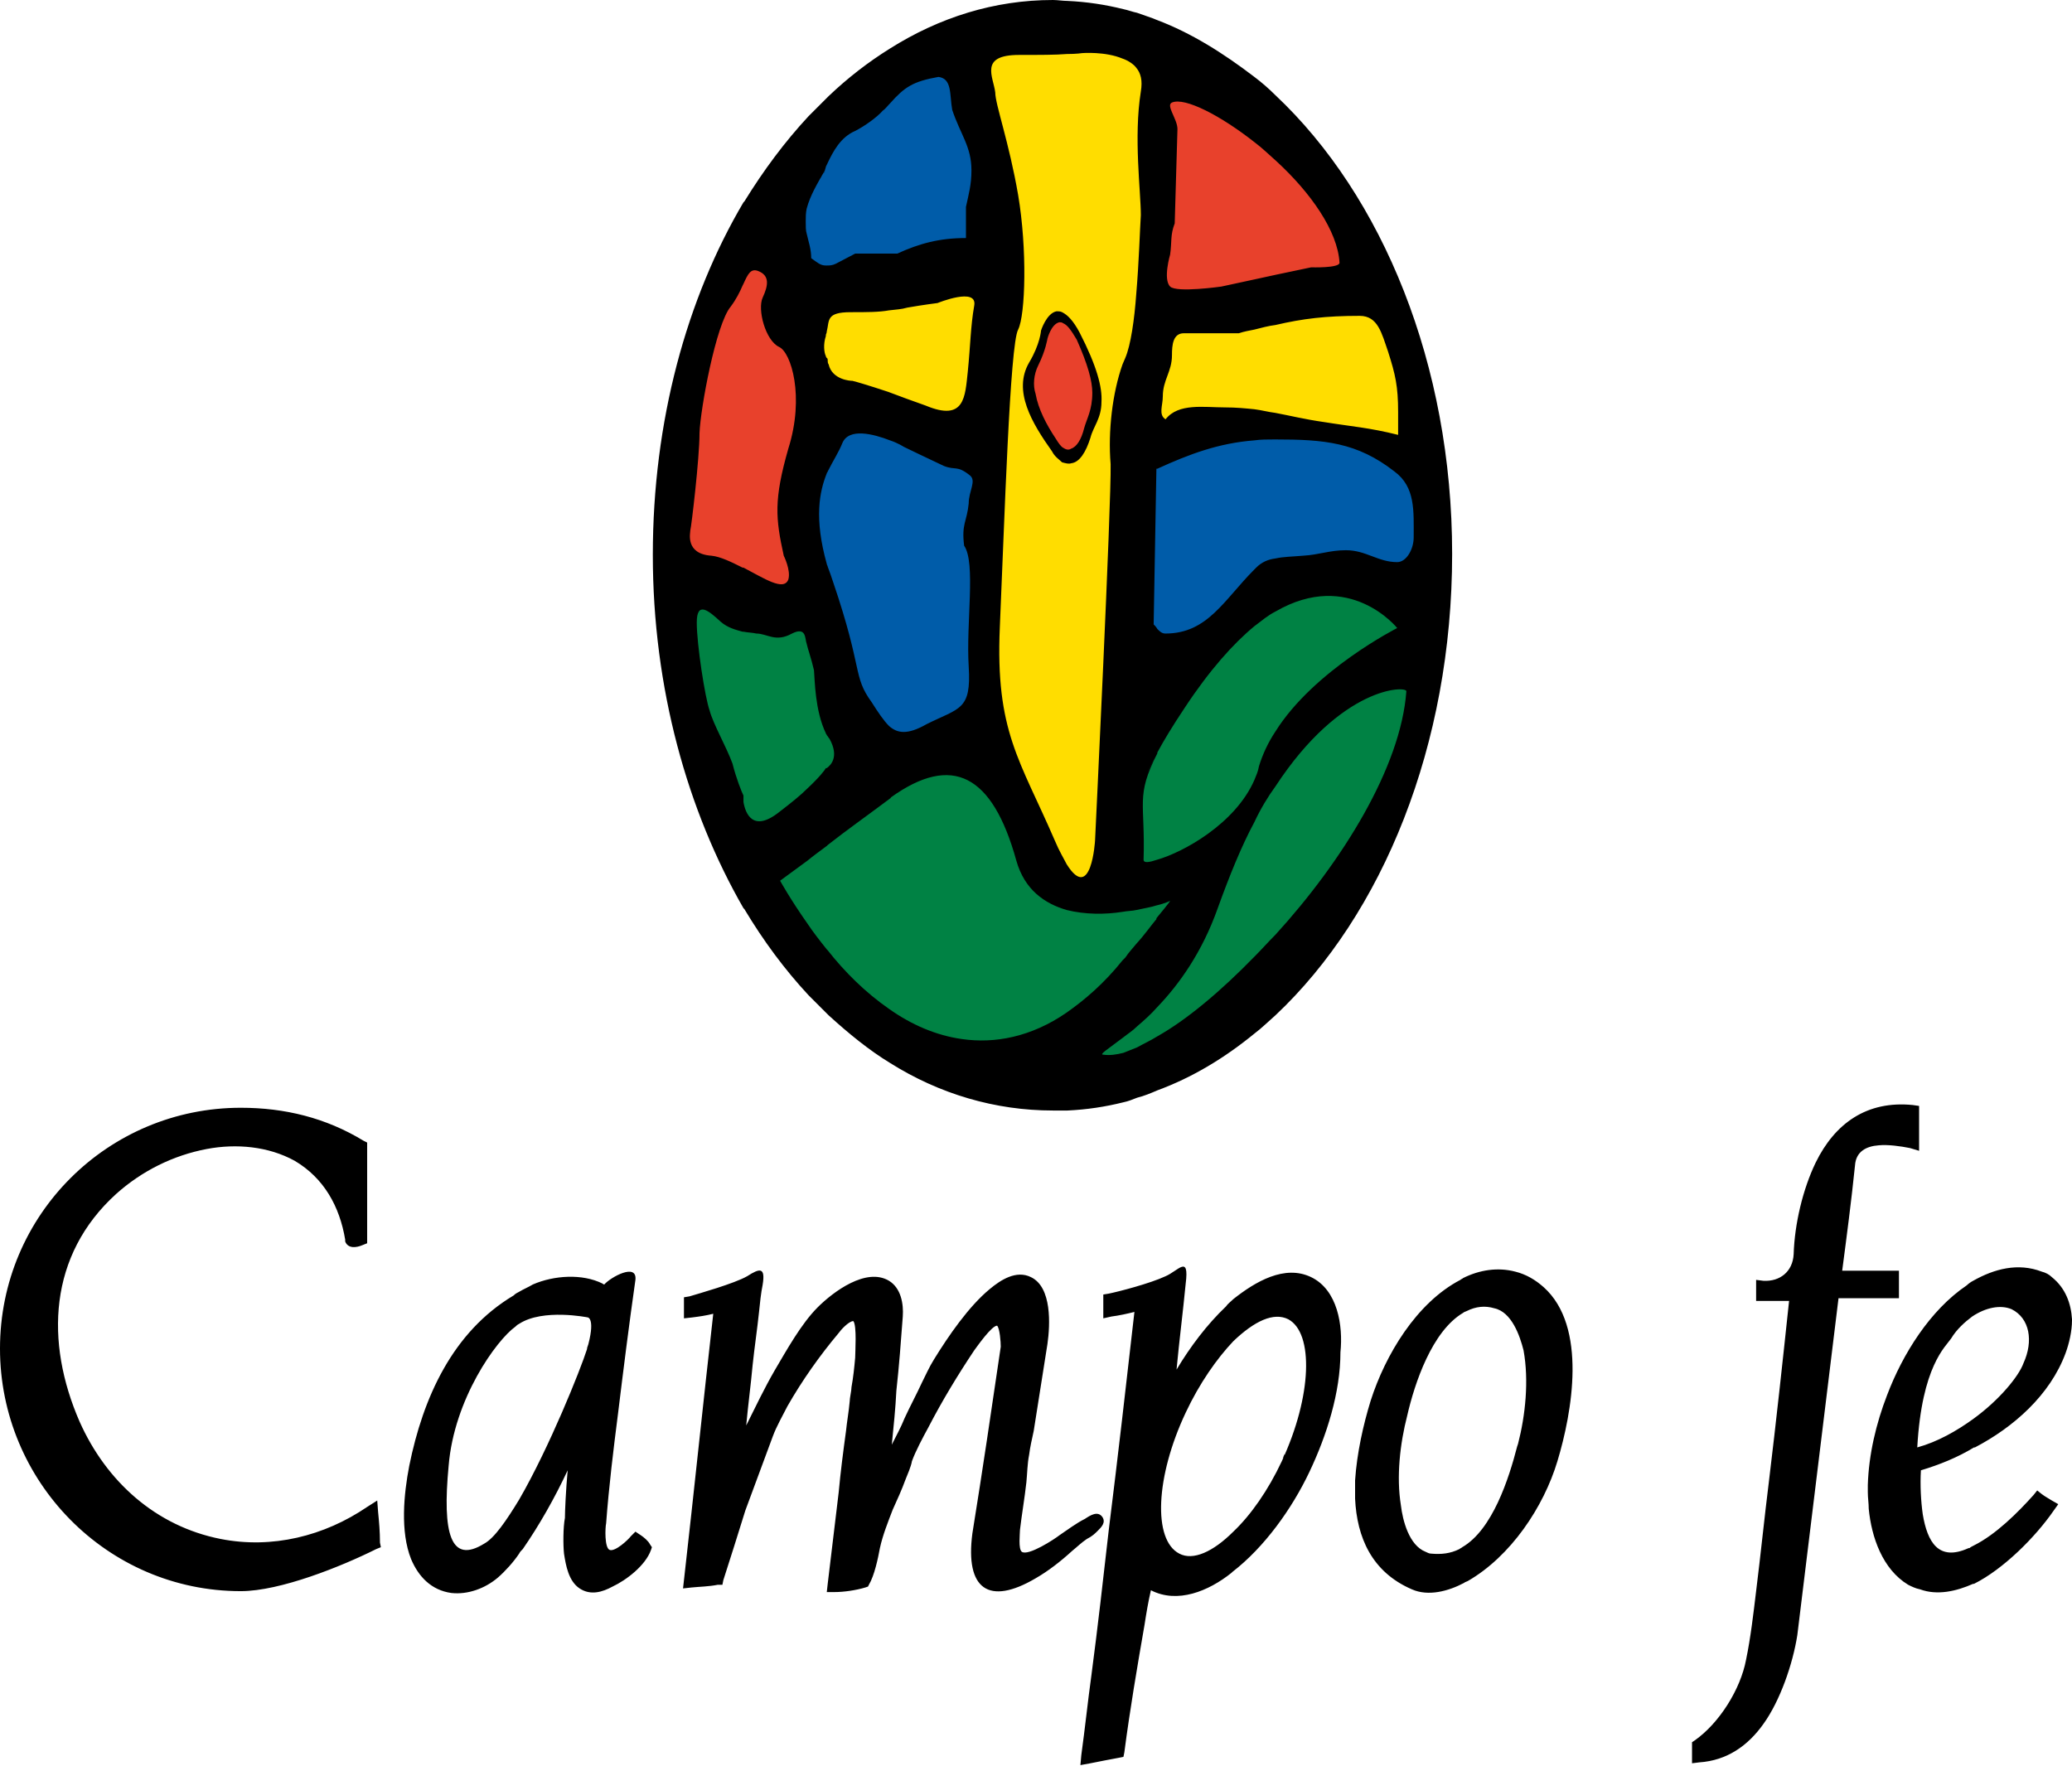 <?xml version="1.0" encoding="utf-8"?>
<!-- Generator: Adobe Illustrator 24.3.0, SVG Export Plug-In . SVG Version: 6.00 Build 0)  -->
<svg version="1.1" id="Capa_1" xmlns="http://www.w3.org/2000/svg" xmlns:xlink="http://www.w3.org/1999/xlink" x="0px" y="0px"
	 viewBox="0 0 226.3 192.9" style="enable-background:new 0 0 226.3 192.9;" xml:space="preserve">
<style type="text/css">
	.st0{fill:#008244;}
	.st1{fill:#FFDD00;}
	.st2{fill:#005CA9;}
	.st3{fill:#E8412C;}
</style>
<g>
	<path class="st0" d="M109.4,118c-0.5,0,5-2.5,10.4-7c4.2-3.4,8.6-8.8,10.9-13.8c1.3-4.3,3.4-6.3,5.2-8.7c1.2-1.4,3.1-4.3,3.9-5.4
		c2.8-3,5.7-7.6,8-8.8c2.8-1.5,8-3.2,8.1-2.9c0.1,5.1-2,12.8-4.4,18.4c-2.8,6.6-8,13.8-12.8,18.8c-5.9,6.8-12.3,8.5-17.8,9.8
		C118.2,119.6,109.4,118.8,109.4,118C109.4,118,109.4,118.8,109.4,118"/>
	<path class="st0" d="M156.2,66.4c0,0-4.4-3.7-9.3-4c-4.1-0.6-9.5,1.3-11.8,4.8c-2.3,1.8-9,8-11.9,10.6c-1.5,8.6-0.5,11.3-0.5,19.5
		c0,0.2,7.2-1.4,8.9-1.8c2-2.1,4.6-7.4,6.8-10.4c2.5-2.6,5.7-7.1,8.7-10.4l8.8-3.7L156.2,66.4z"/>
	<path class="st1" d="M119.3,1.8c0,0,2.6,0.2,4.6,0.9c1.3,0.5,2.7,1.5,3,2.6l0.1,0.5c2.1,3.8-0.5,15.5-0.5,17.9
		c0,2.7-1.3,14.3-1.7,16.5c-0.5,2.2-1.5,6.7-1.5,10.6c0,1.8-0.1,12-0.5,21.6c-0.4,9.6,0.1,23.9-0.2,24.9c0,0-2.6,0.3-3.6,0.3
		c-0.4,0-3.4-0.3-5.9-4.7c-2.6-4.5-5.3-10.4-5.9-13c-0.4-3,0-7.4,0-11.5c0-11.2,1.4-33.2,1.4-33.9c0-0.5-0.1-3.4-0.3-6.1
		c0-2.4,0.5-4.9,0.3-7.1c-0.6-5-2.9-10.7-2.9-11.9c0-1.4-2.6-7.3,3.3-7C111,1.8,117.7,1.4,119.3,1.8C119.3,1.8,117.7,1.4,119.3,1.8"
		/>
	<path class="st2" d="M104.6,4c-5.4,0.5-21.2,14.4-20.8,18.6c0,1.3,2,4.8,2,6.4c1,0.7,0.8,6.4,2.1,6.1l5.1-4l4.6-0.2
		c2.6-0.1,8-1.1,10.9-2.2l0.3-4.4c0.4-1.4-0.3-3.7-0.3-5.3c0-2.6-2.6-6.9-2.6-9.3C105.9,9.2,106.1,4.2,104.6,4
		C104.6,4,106.1,4.2,104.6,4"/>
	<path class="st3" d="M127.1,5.5c-1.1,0-0.5,16-0.7,18.7c-0.5,1.3-0.9,10.3-0.9,10.3s7.7-0.4,8-0.4l9.8-2.2c0,0,4.4-0.2,7-0.7
		c0-3.5-3.9-10.7-8.1-15.3C136.8,9.7,128.7,4.5,127.1,5.5C127.1,5.5,128.7,4.5,127.1,5.5"/>
	<path class="st1" d="M123.1,47.8c0,0.3,9.8-1.2,10.2-1.2c4.2,0,7.7,0.3,11.3,0.7c2.4,0.1,7.7,2.2,11,3c0-3-3.3-19.1-5.4-19.1
		c-5.2,0-10.6,0.8-15.8,2.1l-8.9,1.1C125.2,35.3,123.1,46.9,123.1,47.8C123.1,47.8,123.1,46.9,123.1,47.8"/>
	<path class="st2" d="M123.4,47.8l-0.7,29.6v3.2l0.2-0.2c0,0,0.1-1.7,2.1-4.2c2.6-1.6,7.8-6.9,8.3-7.2c3.9-3.7,6.2-6.7,13.7-6.7
		c2.1,0,6.7,3,8.8,3.7c1.7,0,1-14.3-0.3-15.9c-4.1-1.6-11-3.3-16.4-3.5C134,46.3,127.4,46.7,123.4,47.8
		C123.4,47.8,127.4,46.7,123.4,47.8"/>
	<path class="st0" d="M132,94.9c0,0-7.8,2.7-12.7,2.6c-3.2-0.2-6-4-6.8-6.4c-1.2-4.4-3.9-8.5-5.1-11.4c-2.6-0.5-10.3,3.6-12.7,5.4
		c-6,4-13.7,9.3-13.2,10.3c0,0,8,14.4,16,18.3c2.8,1.3,7.2,4.8,11.8,4.3c4.1-1.6,10.4-6.2,15-10.4C128.7,102.1,132,94.9,132,94.9"/>
	<path class="st0" d="M81.3,95.3c3.5-2.4,13.4-9.6,15.2-11.1c-2.5-2.6-4.9-7.2-4.9-10.9c0-0.8-2.1-6.9-2.3-7.4
		c-0.1-0.5-2.1,0.7-2.7,0.7c-1,0-3.1-1-4.1-1c-1.1,0-8-2.2-8.6-2.7C73.1,62.6,74,65.6,74,68c0,2.4,1.4,9.8,1.4,10.9
		C75.4,79.7,81.1,95.4,81.3,95.3C81.3,95.3,81.1,95.4,81.3,95.3"/>
	<path class="st3" d="M89.1,66.3c-0.6,1.9-13.2-2.1-15.5-3.2L73,58.1c0.1-0.3,1.3-7.9,1.3-10.4c0-2.7,2.9-13.8,3.9-15.1
		c1-1.4,4.6-9.6,5.6-9.6c3.1,0.5,2.1,8,3.4,10.4c0.5,0.3,2.9,9,1.8,13.9c-1,5-2,8.6-1,12.8C88,60.1,89.5,65.3,89.1,66.3
		C89.1,66.3,89.5,65.3,89.1,66.3"/>
	<path class="st2" d="M96,45.1c0,0-6.4-3.2-6.9-1.3c-0.5,2.1-3.3,12-0.2,21.5c2.9,9.4,2.3,11.2,3.6,13.3c1,1.8,2.4,6.4,3.2,5.8
		c3.1-1.3,10.1-3.5,11.6-4.6c-0.4-4.8,0.5-20.4,0.5-22.1c0.1-4.5,1.5-8.5,0.5-9.5c-1.3-1-4.7-0.8-5.4-0.8
		C102.2,47.3,96,45.1,96,45.1"/>
	<path class="st1" d="M108.5,28.8c0,0,1.5,1.8,0.9,4.5c-0.2,1.9-0.9,6.6-0.9,9.3l-0.1,5.5c0,0-4.6-0.2-6.6-0.8
		c-3.1-0.9-9.4-3.2-9.6-3.2c-0.2,0-3.6,0.3-3.6-1.5c0-1.9-1.5-5.1-1.1-7.1c0.1-0.9,1.8-4.5,4.7-4.5c3.1,0,5.2,0,6.9-0.3
		C100.7,30.4,108.5,28.8,108.5,28.8"/>
	<path class="st3" d="M114.1,36.3c0,0,0.5-1.6,1.7-1.6c0.6,0,1.4,0.6,2,2.1c1.1,2.6,2,4.6,2,6.1c0,2.2-1,3.5-1,4.2
		c0,0.9-1,2.2-1.8,2.5c-0.7,0.1-1.7-0.5-1.8-1.1c-0.3-0.7-1.7-2.6-2.1-3.9c-0.6-2-0.7-3.8,0.1-4.8C113.4,38.8,114.1,36.3,114.1,36.3
		"/>
	<g>
		<path d="M165.8,157.7l-0.1,0.3c-0.9,3.5-2.7,9.1-6,11c-0.1,0.1-0.2,0.1-0.3,0.2c-1,0.5-2,0.6-3.1,0.5c-0.2,0-0.4-0.1-0.6-0.2
			c-1.8-0.7-2.5-3.4-2.7-5.1c-0.5-3.1-0.1-6.7,0.7-9.8c0.8-3.5,2.7-9.2,6.1-11.2c0.1-0.1,0.2-0.1,0.4-0.2c1-0.5,2-0.6,3-0.3
			c1.9,0.4,2.8,3,3.2,4.6C167,150.8,166.6,154.6,165.8,157.7 M168.6,140.6c-0.9-0.8-1.9-1.4-3.1-1.7c-1.9-0.5-3.9-0.2-5.7,0.7
			c-0.1,0.1-0.2,0.1-0.3,0.2c-4.8,2.5-8.2,8.2-9.8,13.2c-0.8,2.6-1.5,5.7-1.7,8.7v2c0.2,4.2,1.8,8,6.2,9.9c1.8,0.8,4,0.2,5.7-0.7
			c0.1-0.1,0.2-0.1,0.4-0.2c4.7-2.7,8.3-8.1,9.8-13.1C171.7,154.3,173.4,144.9,168.6,140.6 M207.2,138.8h-6c0.5-3.8,1-7.6,1.4-11.5
			c0.1-1.5,1.2-2.1,2.6-2.2c1-0.1,2.4,0.1,3.4,0.3l1,0.3v-4.9l-0.7-0.1c-5-0.5-8.5,2-10.6,6.3c-1.4,2.9-2.3,6.7-2.4,10
			c-0.1,1.9-1.5,3-3.3,2.9l-0.8-0.1v2.3h3.6c-0.7,6.6-1.4,13.1-2.2,19.7c-0.5,4-0.9,8-1.4,12c-0.3,2.5-0.6,5.1-1.1,7.5
			c-0.6,3.2-2.9,6.9-5.6,8.8l-0.3,0.2v2.3l0.8-0.1c3-0.2,5.3-1.8,7-4.2c1.8-2.5,3.2-6.5,3.7-9.7c1.5-12.2,3-24.5,4.5-36.8h6.6V138.8
			z M140,159.6c-1.5,3.2-3.4,5.9-5.3,7.7c-2.2,2.2-4.4,3.2-5.9,2.4c-2.9-1.5-2.6-8.4,0.7-15.4c1.5-3.2,3.4-5.9,5.2-7.8
			c2.3-2.2,4.4-3.2,6-2.4C143.5,145.6,143.3,152.5,140,159.6 M140.1,159.3c0.1-0.2,0.1-0.3,0.2-0.5
			C140.3,159,140.2,159.2,140.1,159.3 M143.2,139.5c-2.9-1.4-6.1,0.5-8.5,2.4c-0.3,0.3-0.6,0.5-0.8,0.8c-2.1,2-3.9,4.4-5.4,6.9
			c0.3-3.2,0.7-6.3,1-9.4c0.4-3.2-0.8-1.4-2.2-0.8c-1.7,0.8-5.2,1.7-6.2,1.9l-0.6,0.1v2.6l0.9-0.2c0.8-0.1,1.7-0.3,2.5-0.5
			c-0.9,7.9-1.8,15.8-2.8,23.8c-0.6,5.3-1.2,10.6-1.9,15.9c-0.4,2.9-0.7,5.8-1.1,8.7l-0.1,1.1l1.1-0.2c1-0.2,2-0.4,3.1-0.6l0.5-0.1
			l0.1-0.5c0.6-4.6,1.4-9.3,2.2-13.9c0.2-1.3,0.4-2.5,0.7-3.8c2.9,1.5,6.3,0.1,8.8-1.9l0.1-0.1c3.5-2.7,6.5-6.9,8.4-10.9
			c1.9-4,3.4-8.7,3.4-13.1C146.7,144.8,146.1,140.9,143.2,139.5 M221,148.9c-0.5,1.4-2.6,4-5.5,6.1v0c-1.8,1.3-3.9,2.5-6.1,3.1
			c0.5-8.9,3.1-11,3.7-11.9c0.6-1,1.5-1.8,2.3-2.4v0c1.5-1,3.1-1.3,4.3-0.8C221.7,144,222.1,146.5,221,148.9 M224.1,139.5
			c-0.3-0.3-0.7-0.5-1.1-0.6c-2.6-1-5.2-0.3-7.5,1c-0.2,0.1-0.5,0.3-0.7,0.5c-4,2.7-7,7.5-8.7,12c-1.2,3.1-2,6.5-2.1,9.8v0.8
			c0,0.6,0.1,1.2,0.1,1.8c0.3,3.1,1.5,6.6,4.3,8.3c0.4,0.2,0.8,0.4,1.3,0.5c1.9,0.7,4,0.2,5.8-0.6l0.1,0c3.2-1.6,6.7-5.1,8.7-8
			l0.5-0.7l-0.7-0.4c-0.3-0.2-0.7-0.4-1.1-0.7l-0.5-0.4l-0.4,0.5c-1.7,1.9-4.1,4.3-6.5,5.5c-0.2,0.1-0.4,0.2-0.5,0.3l-0.1,0
			c-3.3,1.5-4.5-0.7-5-3.7c-0.2-1.4-0.3-3.2-0.2-4.8c2-0.6,4-1.4,5.8-2.5l0.1,0c4.2-2.2,8.2-5.7,9.9-10.3c0.4-1.1,0.7-2.4,0.7-3.6
			v-0.1C226.2,142.4,225.6,140.7,224.1,139.5 M213.2,146.2C213.2,146.2,213.2,146.2,213.2,146.2
			C213.2,146.2,213.2,146.2,213.2,146.2 M213,146.5C212.9,146.5,212.9,146.5,213,146.5C212.9,146.5,212.9,146.5,213,146.5
			 M119.9,167.2c0.4-0.4,0.9-0.9,0.5-1.5c-0.5-0.7-1.3-0.2-1.9,0.2c-1,0.5-1.9,1.2-2.8,1.8c-0.5,0.4-3.4,2.3-4.1,1.8
			c-0.4-0.3-0.2-2-0.2-2.4c0.2-1.7,0.5-3.4,0.7-5.2c0.1-1,0.1-2,0.3-3c0.1-0.8,0.3-1.7,0.5-2.6c0.5-3.2,1-6.3,1.5-9.5
			c0.3-2.1,0.5-6.2-1.8-7.3c-1.6-0.8-3.3,0.3-4.5,1.3c-2.3,1.9-4.5,5.1-6.1,7.7c-0.5,0.8-0.9,1.7-1.3,2.5c-0.6,1.3-1.3,2.6-1.9,3.9
			c-0.4,1-0.9,1.9-1.4,2.9c0.2-2,0.4-3.9,0.5-5.9c0.3-2.7,0.5-5.4,0.7-8.1c0.1-1.4-0.2-3.1-1.5-3.9c-2.5-1.5-6.1,1.2-7.8,2.9
			c-1.8,1.8-3.4,4.7-4.7,6.9c-1.1,1.9-2.1,4-3.1,6c0.2-2.2,0.5-4.4,0.7-6.6c0.2-1.9,0.5-3.9,0.7-5.8c0.1-1,0.2-2,0.4-3
			c0.3-1.9-0.3-1.8-1.7-0.9c-1.4,0.8-5.3,1.9-6.3,2.2l-0.6,0.1v2.3l0.9-0.1c0.8-0.1,1.5-0.2,2.3-0.4c-1.1,9.7-2.1,19.4-3.2,29.1
			l-0.1,0.9l0.9-0.1c1-0.1,1.9-0.1,2.9-0.3l0.5,0l0.1-0.5c0.8-2.5,1.6-5,2.4-7.6c1-2.7,2-5.4,3-8.1c0.4-1.1,1.1-2.3,1.6-3.3
			c1.6-2.8,3.5-5.5,5.6-8c0.2-0.3,1.1-1.3,1.6-1.3c0.4,0.5,0.2,3.4,0.2,4c-0.1,1.1-0.2,2.1-0.4,3.2c0,0.4-0.2,1.2-0.2,1.6
			c-0.1,1.1-0.3,2.2-0.4,3.2c-0.3,2.2-0.6,4.5-0.8,6.7c-0.4,3.3-0.8,6.7-1.2,10l-0.1,0.9h0.8c1.1,0,2.4-0.2,3.4-0.5l0.3-0.1l0.1-0.2
			c0.6-1,1-2.9,1.2-4c0.3-1.4,0.9-2.9,1.4-4.2c0.5-1.1,1-2.2,1.4-3.3c0.2-0.5,0.6-1.4,0.7-2c0.4-1.1,1.2-2.6,1.8-3.7
			c1.5-2.9,3.2-5.7,5-8.4c0.3-0.4,1.9-2.7,2.5-2.7c0.3,0.3,0.4,1.8,0.4,2.3c-1,6.8-2,13.6-3.1,20.4c-0.8,6.1,1.8,7.9,6.9,4.9
			c1.4-0.8,2.8-1.9,4-3c0.5-0.4,1-0.9,1.6-1.3C119.3,167.8,119.6,167.5,119.9,167.2 M64.1,147.4c-0.7,2.2-4.1,10.7-7.4,16.4v0
			c-1.4,2.3-2.7,4.2-3.8,4.8c-3.7,2.3-4.6-1.1-3.9-8.5c0.6-7.3,5.2-13.7,7.3-15.2c0.1-0.1,0.2-0.2,0.4-0.3c2.6-1.7,7.5-0.7,7.5-0.7
			S65.1,144,64.1,147.4 M64.1,147.3c0-0.1,0.1-0.2,0.1-0.4C64.2,147.1,64.2,147.2,64.1,147.3 M70,167.7l-0.6-0.4l-0.5,0.5
			c-0.3,0.4-1.7,1.7-2.3,1.5c-0.6-0.2-0.5-2.5-0.4-2.9c0.3-4,0.8-8.1,1.3-12c0.6-4.9,1.2-9.7,1.9-14.6c0.2-1.9-2.7-0.3-3.4,0.5
			c-0.1,0-0.2-0.1-0.2-0.1c-2.2-1.1-5.3-0.9-7.6,0.1c-0.5,0.3-1,0.5-1.5,0.8c-0.2,0.1-0.4,0.2-0.6,0.4c-6.7,4-9.9,11.2-11.4,18.6
			c-0.6,3.1-1,7.2,0.2,10.2c0.8,1.9,2.2,3.4,4.4,3.7c1.8,0.2,3.7-0.5,5.1-1.7c0.8-0.7,1.7-1.7,2.3-2.6c0.1-0.2,0.2-0.3,0.4-0.5
			c1.8-2.6,3.5-5.6,4.9-8.6c-0.2,2.2-0.3,4.5-0.3,5.2c-0.2,1-0.2,3-0.1,3.9c0.2,1.3,0.5,3,1.7,3.8c1.2,0.8,2.5,0.4,3.6-0.2
			c1.5-0.7,3.6-2.3,4.2-4l0.1-0.3l-0.2-0.3C70.8,168.3,70.3,167.9,70,167.7 M41.3,165.2l-0.1-1.3l-1.1,0.7c-4.7,3.2-10.4,4.6-16,3.5
			c-7.1-1.4-12.5-6.3-15.4-12.8c-3.8-8.7-3.4-18.2,4-24.9c2.8-2.5,6.2-4.2,9.9-4.9c3.2-0.6,6.7-0.3,9.6,1.3c3.2,1.9,4.9,5,5.5,8.6
			l0,0.1l0,0.1c0.3,0.8,1.2,0.7,1.9,0.4l0.5-0.2v-11l-0.4-0.2c-4.1-2.5-8.6-3.6-13.4-3.6c-14.5,0-26.3,11.7-26.3,26.3
			c0,14.5,11.7,26.5,26.3,26.5c4.3,0,11-2.7,14.8-4.6l0.5-0.2l-0.1-0.5C41.5,167.3,41.4,166.2,41.3,165.2"/>
		<path d="M113.4,39.9c0.8-1.6,1-2.9,1-2.9s0.4-1.6,1.3-1.8c0.1,0,0.3,0,0.4,0.1c0,0-0.1-0.1,0,0c0.5,0.2,0.9,0.8,1.5,1.8
			c1.2,2.7,1.7,4.5,1.7,5.8c0,1.9-0.6,2.8-0.9,3.9c-0.3,1.2-0.8,2-1.4,2.2c-0.3,0.2-0.6,0.1-0.9-0.1c-0.2-0.1-0.5-0.5-0.8-1
			c-1-1.5-1.9-3.2-2.2-4.9C112.8,42.1,112.9,40.9,113.4,39.9 M114.9,49.3c0.3,0.6,0.8,0.9,1.1,1.2c0.4,0.1,0.7,0.2,1,0.1
			c0.9-0.1,1.6-1.2,2.1-2.8c0.3-1.2,1.2-2.1,1.2-3.9c0.1-1.6-0.5-3.9-2.4-7.6c-0.7-1.3-1.3-1.9-1.9-2.2c-0.2-0.1-0.4-0.1-0.6-0.1
			c-1.1,0.2-1.7,2.1-1.7,2.1s-0.1,1.5-1.3,3.5C110.6,42.7,112.7,46.2,114.9,49.3 M90.1,18.6C90.1,18.7,90.1,18.7,90.1,18.6
			C90.1,18.7,90.1,18.6,90.1,18.6 M90.1,18.7c0,0.1-0.1,0.2-0.2,0.3C89.9,19,90,18.9,90.1,18.7 M137,8.4
			C137.1,8.4,137.1,8.4,137,8.4C137.1,8.4,137,8.4,137,8.4 M137.1,8.5C137.1,8.5,137.2,8.5,137.1,8.5C137.1,8.5,137.1,8.5,137.1,8.5
			 M152.6,61.4c-2.1,0-3.4-1.3-5.6-1.3c-1.8,0-2.9,0.5-4.7,0.6c-1.1,0.1-2.1,0.1-3,0.3c-0.8,0.1-1.5,0.4-2.1,1l-0.2,0.2
			c-3.3,3.3-5.1,7-9.7,7c-0.4,0-0.6-0.2-0.9-0.5l0,0c-0.1-0.2-0.3-0.4-0.4-0.5l0.3-17c0,0,0,0,0.1,0h0c3.5-1.6,6.7-2.8,10.6-3.1
			c0.7-0.1,1.4-0.1,2.2-0.1h0.1c5.3,0,8.9,0.3,13,3.5c2.3,1.7,2.1,4.3,2.1,7.2C154.4,60,153.6,61.4,152.6,61.4 M139.3,102.1
			c-0.8,0.8-1.5,1.6-2.3,2.4c-3.7,3.8-7.4,6.9-10.6,8.7l0,0c-0.8,0.5-1.5,0.8-2.2,1.2c-0.5,0.2-1,0.4-1.5,0.6
			c-0.8,0.2-1.5,0.3-2.2,0.2c-0.5,0,0.5-0.6,2.2-1.9c0.5-0.4,1-0.7,1.5-1.2c0.7-0.6,1.5-1.3,2.2-2.1l0,0c2.4-2.5,4.9-6,6.6-10.8
			c1.3-3.6,2.6-6.8,4-9.4c0.7-1.5,1.5-2.8,2.3-3.9c7.2-11,14.3-11,14.3-10.4C153,83.8,146.6,94.1,139.3,102.1 M116.6,110.7
			c0.1,0,0.1-0.1,0.2-0.2C116.7,110.6,116.7,110.6,116.6,110.7 M105.1,113.5c-2.9-0.4-5.6-1.6-8-3.3c-2.6-1.8-4.9-4.1-6.7-6.4
			l-0.1-0.1c-0.8-1-1.5-1.9-2.1-2.8c-1.9-2.7-3-4.7-3-4.7s1.1-0.8,3-2.2c0.6-0.5,1.3-1,2.1-1.6l0.1-0.1c1.9-1.5,4.3-3.2,6.7-5
			c0.1-0.1,0.2-0.1,0.2-0.2c6.7-4.8,11.1-2.5,13.7,6.9c0.9,3.2,3.1,4.7,5.5,5.4c2,0.5,4.2,0.5,6.1,0.2c0.5-0.1,1.1-0.1,1.5-0.2
			c0.9-0.2,1.6-0.3,2.2-0.5l0,0c0.9-0.2,1.5-0.5,1.5-0.5s0,0.1-1.5,1.9l0,0.1c-0.6,0.7-1.2,1.6-2.2,2.7c-0.4,0.5-0.8,0.9-1.2,1.5
			l-0.3,0.3c-2,2.5-4.1,4.3-6.1,5.7C112.6,113.3,108.6,114,105.1,113.5 M81.2,87.6L81.2,87.6C81.2,87.6,81.2,87.6,81.2,87.6
			c0-0.4,0-0.7,0-0.7l0,0C81,86.5,80.4,85,80,83.4c-0.7-1.9-2.1-4.3-2.5-5.8c-0.5-1.4-1.4-7.2-1.4-9.6c0-2.4,1.3-1.3,2.6-0.1
			c0.8,0.7,1.7,0.9,2.4,1.1l0.1,0c0.5,0.1,1,0.1,1.4,0.2c1.2,0,2.1,1,3.9,0c1.6-0.8,1.4,0.6,1.6,1.1c0.1,0.5,0.5,1.6,0.8,2.9
			c0.1,1.1,0.1,4.4,1.3,6.9c0,0.1,0.1,0.1,0.1,0.2c0.1,0.1,0.2,0.3,0.3,0.4c1.1,2,0.1,2.9-0.3,3.2c0,0-0.1,0-0.1,0h0
			c-0.1,0.2-0.7,1-2.1,2.3c-0.7,0.7-1.7,1.5-3,2.5C82.2,91,81.4,88.8,81.2,87.6 M75.4,57.9c0.1-0.3,1-7.8,1-10.6
			c0.1-2.7,1.8-11.9,3.4-13.8c0.6-0.8,1-1.6,1.3-2.3l0.1-0.2c0.5-1.1,0.8-1.7,1.6-1.4c1.3,0.5,1.1,1.6,0.5,2.9
			c-0.6,1.3,0.3,4.7,1.8,5.4c1.3,0.6,2.8,5.4,1,11.1c-1.6,5.6-1.4,7.6-0.5,11.7c0,0,0.8,1.6,0.5,2.6c-0.5,1.3-2.6-0.1-4.9-1.3
			l-0.1,0c-1.2-0.6-2.4-1.2-3.4-1.3C74.8,60.5,75.4,58.2,75.4,57.9 M88.1,22.8c0.4-1.5,1.2-2.8,2-4.2c0-0.1,0.1-0.3,0.1-0.4l0.1-0.2
			c0.7-1.5,1.5-3,3.1-3.7c1-0.5,2.4-1.5,3-2.2c0.3-0.2,0.5-0.5,0.8-0.8c1.6-1.8,2.5-2.4,5.3-2.9c1.5,0.2,1.2,1.9,1.5,3.6
			c0.9,2.7,2.1,4,2.1,6.6c0,1.6-0.3,2.6-0.6,4V26c-2.9,0-5.1,0.6-7.5,1.7h-4.6l-2.1,1.1C90.9,29,90.6,29,90.3,29h-0.1
			c-0.6,0-0.9-0.3-1.6-0.8c0-1-0.3-1.8-0.5-2.7C88,25.2,88,24.7,88,24.2C88,23.7,88,23.3,88.1,22.8 M105.3,59.6
			c1.3,1.9,0.2,8.4,0.5,13.2c0.3,4.8-1,4.5-4.6,6.3c-2.1,1.2-3.2,1-4.1,0.2c-0.6-0.6-1.2-1.5-1.9-2.6c-2.1-2.9-0.9-3.4-4.2-13.1
			c-0.2-0.6-0.4-1.2-0.6-1.7c0-0.1-0.1-0.2-0.1-0.3c-1.4-5-0.8-7.9,0-9.9c0-0.1,0.1-0.1,0.1-0.2c0.6-1.2,1.2-2.1,1.6-3.1
			c0.7-1.7,3.4-1,5.2-0.3c0.9,0.3,1.5,0.7,1.5,0.7s3.1,1.5,4.4,2.1c1.3,0.5,1.4-0.1,2.8,1c0.8,0.6-0.1,1.7-0.1,3.1
			C105.6,57,105,57.2,105.3,59.6 M106.4,33.4c-0.4,2.3-0.4,4.2-0.7,7.2c-0.3,2.7-0.3,5.5-4.6,3.7c-1.4-0.5-2.8-1-4.1-1.5
			c-2.1-0.7-3.8-1.2-3.9-1.2c-0.2,0-2.2-0.1-2.6-1.8c-0.2-0.3,0-0.6-0.2-0.7c0,0-0.1-0.1-0.1-0.2c-0.2-0.4-0.3-1.3,0-2.2l0-0.1
			c0-0.1,0.1-0.2,0.1-0.4c0.3-1.2-0.1-2.1,2.6-2.1c1.8,0,3.1,0,4.2-0.2c0.8-0.1,1.3-0.1,2-0.3c1.7-0.3,3.3-0.5,3.3-0.5
			S106.8,31.3,106.4,33.4 M106.6,32.5C106.6,32.4,106.6,32.4,106.6,32.5 M111.3,6c2.3,0,4,0,5.2-0.1c1.1,0,1.7-0.1,1.7-0.1
			s2.5-0.2,4.4,0.6c0.6,0.2,1.2,0.6,1.5,1c0.5,0.6,0.7,1.4,0.5,2.6c-0.8,5,0,10.9,0,13.5c-0.1,1.5-0.2,5.1-0.5,8.6
			c-0.2,2.8-0.6,5.6-1.2,7c-0.1,0.2-0.2,0.5-0.3,0.7c-1.1,3.1-1.6,7.3-1.3,10.9c0.1,4-1.7,41.1-1.7,41.1s-0.4,6.9-3.1,2.6
			c-0.3-0.6-0.8-1.4-1.3-2.6c-3.8-8.8-6.5-11.9-6-23.3c0.5-11.4,1.1-30.9,2-32.5c0.8-1.6,1-8.8,0-14.7c-1-5.8-2.5-9.9-2.5-11.2
			C108.5,8.4,106.9,6,111.3,6 M126.4,82.3l0-0.1c0.7-1.3,1.6-2.8,3-4.9c2.7-4.1,5.3-7,7.6-8.9c0.8-0.6,1.5-1.2,2.3-1.6
			c8.1-4.7,13.3,1.8,13.3,1.8s-9.1,4.6-13.3,11.3c-0.8,1.2-1.4,2.5-1.8,3.8c-0.1,0.6-0.3,1-0.5,1.5c-2.1,4.8-7.8,7.9-10.6,8.7h0
			c-0.9,0.3-1.5,0.4-1.5,0C125.1,87.6,124,87,126.4,82.3C124.2,86.5,126,83,126.4,82.3 M127,43.3c0-1.8,1-2.7,1-4.5
			c0-1.1,0.1-2.4,1.3-2.4h6c0.6-0.2,1.2-0.3,1.7-0.4c0.8-0.2,1.5-0.4,2.3-0.5c3-0.7,5.5-1,9.2-1c2,0,2.4,1.9,3.1,3.9
			c0.8,2.5,1.1,3.8,1.1,6.6v2.5c-3.2-0.8-5-0.9-8.1-1.4c-2.1-0.3-3.7-0.7-5.3-1c-0.8-0.1-1.5-0.3-2.3-0.4c-1-0.1-2-0.2-3.2-0.2
			c-2.3,0-5.1-0.5-6.5,1.3C126.5,45.3,127,44.3,127,43.3 M127.8,27.8c0.2-1.4,0-2.1,0.5-3.4l0.3-10.3c0-1.1-1.3-2.6-0.6-2.9
			c1.4-0.6,5.3,1.4,9.1,4.4c0.8,0.6,1.5,1.3,2.3,2c3.7,3.4,6.7,7.6,6.9,11.1c0,0.6-3.1,0.5-3.1,0.5l-3.8,0.8l-2.3,0.5l-3.7,0.8
			c0,0-4.9,0.7-5.6,0C127,30.5,127.8,27.8,127.8,27.8 M139.3,10.4c-0.7-0.7-1.5-1.4-2.3-2c-3.4-2.6-6.9-4.8-10.6-6.2l0,0
			c-0.7-0.3-1.4-0.5-2.2-0.8c-0.5-0.1-1-0.3-1.5-0.4c-2-0.5-4-0.8-6.1-0.9c-0.5,0-1.1-0.1-1.6-0.1c-6.4,0-12.4,1.9-17.8,5.3
			c-2.4,1.5-4.6,3.2-6.7,5.2l-0.1,0.1c-0.7,0.7-1.4,1.4-2.1,2.1c-2.6,2.8-4.9,5.9-7,9.3l-0.1,0.1c-6.2,10.5-9.9,23.9-9.9,38.5
			c0,14.6,3.8,28,9.9,38.6l0.1,0.1c2.1,3.5,4.4,6.6,7,9.4c0.7,0.7,1.4,1.4,2.1,2.1l0.1,0.1c2.2,2,4.4,3.8,6.7,5.2
			c5.4,3.4,11.5,5.2,17.8,5.2c0.6,0,1.1,0,1.6,0c2.1-0.1,4.1-0.4,6.1-0.9c0.5-0.1,1-0.3,1.5-0.5c0.8-0.2,1.5-0.5,2.2-0.8h0
			c3.8-1.4,7.3-3.5,10.6-6.2c0.8-0.6,1.5-1.3,2.3-2c11.7-11,19.3-29.5,19.3-50.4C158.6,39.8,151,21.4,139.3,10.4 M89.7,19.3
			C89.7,19.4,89.6,19.5,89.7,19.3"/>
	</g>
</g>
</svg>
